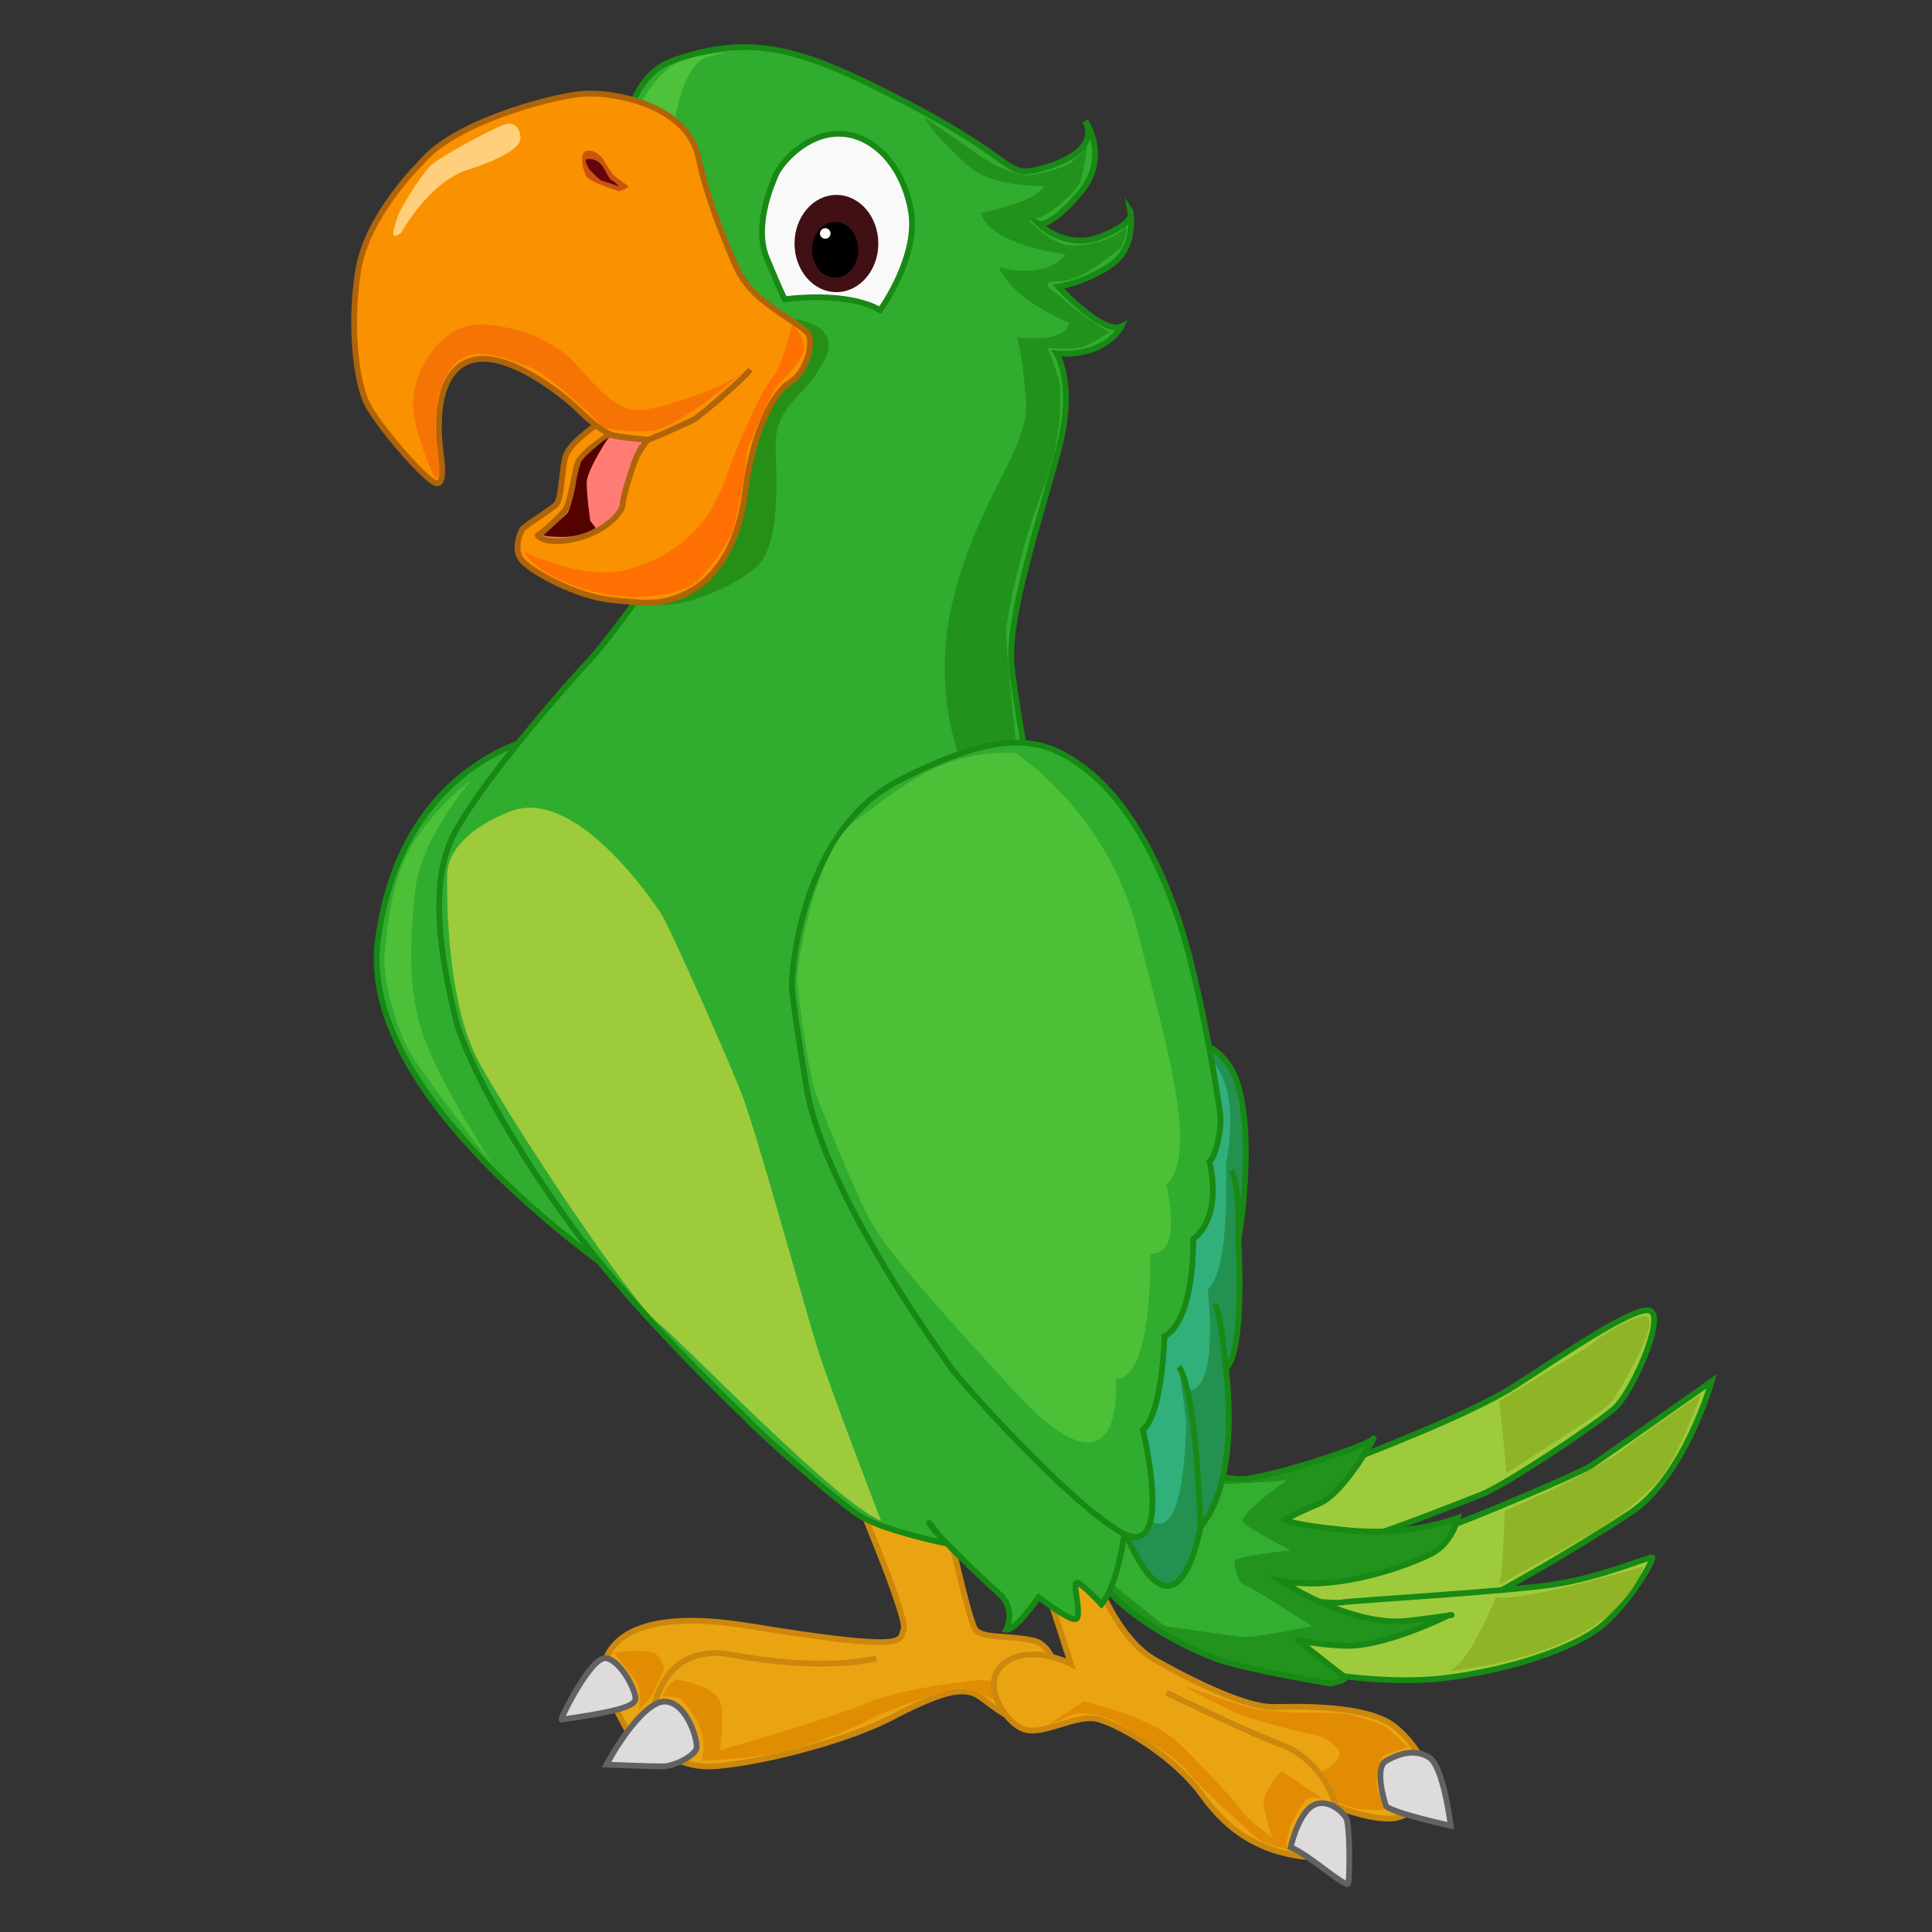 <svg xmlns="http://www.w3.org/2000/svg" viewBox="0 0 1000 1000"><rect x="0" y="0" width="1000" height="1000" fill="#333333" stroke="none"/><defs><style>.cls-1{fill:#eaa411;stroke:#cc870d;}.cls-1,.cls-10,.cls-15,.cls-16,.cls-18,.cls-2,.cls-24,.cls-28,.cls-6,.cls-8{stroke-miterlimit:10;stroke-width:3px;}.cls-2{fill:#dddbdc;stroke:#636263;}.cls-3{fill:#e08d01;}.cls-4{fill:#e28c01;}.cls-5{fill:#e28c03;}.cls-27,.cls-6{fill:#9ecb3c;}.cls-10,.cls-24,.cls-28,.cls-6,.cls-8{stroke:#188915;}.cls-7{fill:#8fb426;}.cls-8{fill:#22931d;}.cls-9{fill:#32af31;}.cls-10{fill:#30ad2f;}.cls-11{fill:#4cc037;}.cls-12{fill:#4ec23b;}.cls-13{fill:#21921c;}.cls-14{fill:#269016;}.cls-15{fill:#fa9101;}.cls-15,.cls-16,.cls-18{stroke:#af6409;}.cls-16{fill:#ff7c74;}.cls-17{fill:#540200;}.cls-18{fill:none;}.cls-19{fill:#f67404;}.cls-20{fill:#fe7002;}.cls-21{fill:#fed07b;}.cls-22{fill:#ca540e;}.cls-23{fill:#66060a;}.cls-24{fill:#f9f9f9;}.cls-25{fill:#411014;}.cls-26{fill:#fff;}.cls-28{fill:#239250;}.cls-29{fill:#31b07b;}</style></defs><title>parrot</title><g id="Layer_2" data-name="Layer 2"><path class="cls-1" d="M439.71,766.14s30.74,71.75,28,77.34,5.59,12.11-80.13-1.87-75.47,30.75-75.47,30.75l12.11,22.36s22.36,20.5,43.79,19.57,68-12.11,93.17-25.16S498.4,872.36,506.79,878s22.36,19.57,33.54,9.32,7.46-35.41-5.59-38.2-26.09-.93-29.81-5.59-16.78-65.22-16.78-65.22Z"/><path class="cls-1" d="M453.68,858.38c-3.73.94-29.81,6.53-74.54-1.86s-44.76,46.09-40.55,48.67"/><path class="cls-2" d="M290.63,890.06c-.92.13,15.21-32.84,23-31.79s16.15,17.82,15.22,21.54S316.72,886.34,290.63,890.06Z"/><path class="cls-2" d="M317.65,906.83s15.84-27,27-26.08,16.77,20.49,15.84,24.22-11.18,9.32-17.7,9.32-28.89-.93-28.89-.93Z"/><path class="cls-3" d="M351.19,869.57s18.64,2.79,21.43,11.18,0,25.15,0,25.15,58.7-16.77,75.47-24.22,55-12.11,60.56-12.11,20.5,5.59,20.5,5.59l-7.45,7.45S509.58,878,508.65,877s-8.38-4.66-14.9-2.8S460.2,884.47,450,890.06,415.48,905,399.64,907.77s-36.34,3.72-36.34,3.72a29.71,29.71,0,0,0,0-14c-1.86-7.46-9.31-17.71-12.11-18.64s-8.38-.93-8.38-.93S347.46,868.63,351.19,869.57Z"/><path class="cls-4" d="M324.17,854.66s13.05-.93,15.84,1.86,3.73,7.45,3.73,7.45l-6.52,14-6.53,7.45s.94-8.38,0-12.11-13-17.7-13-17.7Z"/><path class="cls-1" d="M556.17,781.05s12.11,61.5,41.93,78.27,50.31,24.22,60.56,24.22,48.45-1.86,63.36,10.25,18.63,28,18.63,29.81-8.38,17.71-21.43,17.71-28-6.52-28-6.52,2.8,28.88-17.7,26.08-37.27-12.11-51.25-31.67-41-35.41-53.11-39.14-29.81,9.32-40.06,4.66-22.36-25.15-8.38-34.47,33.54.93,33.54.93l-19.57-60.56Z"/><path class="cls-2" d="M717.36,934.79s-6.52-19.57,0-23.3,14.91-6.52,22.36-1.86S750.9,945,750.9,945,721.09,938.51,717.36,934.79Z"/><path class="cls-5" d="M560.83,880.75s35.4,7.45,50.31,22.36,28.89,29.81,31.68,34.47,15.84,13,15.84,14-4.66-14-4.66-18.64,8.39-17.7,13-18.63,12.11,5.59,18.63,1.86,10.25-8.38,5.59-12.11-3.73-4.66-16.77-7.45-20.5-5.6-28-7.46-34.48-16.77-34.48-16.77,32.61,11.18,37.27,12.11,20.5,1.87,20.5,1.87,26.09,0,28.88.93,15.84,4.66,18.64,6.52,10.25,9.32,11.18,10.25-11.18,2.79-13,5.59-3.72,11.18-2.79,14.91,3.73,12.11,3.73,12.11-10.25.93-15.84-.93L689.41,932s-11.18-2.79-13-.93-7.45,11.18-8.38,14-2.8,9.32-1.87,11.19-11.18-1.87-14-3.73-29.82-26.09-37.27-35.41S586,896.59,580.4,892.86s-19.57-8.39-27-4.66-11.19,4.66-11.19,4.66Z"/><path class="cls-1" d="M603.69,876.09s41.93,20.5,59.63,27,27.14,25,28,32.52"/><path class="cls-2" d="M668,956.22s3.72-16.78,11.18-21.43,15.84,2.79,17.7,6.52,1.86,30.74.93,33.54S676.36,959,668,956.22Z"/></g><g id="Layer_3" data-name="Layer 3"><path class="cls-6" d="M695.93,756.83c2.79-.93,64.29-24.23,87.58-39.14s63.36-42.85,70.81-39.13-9.32,41.93-18.63,50.32-56.84,40.06-69,44.72-62.43,25.15-78.26,27-56.84-3.73-55-9.32,36.34-19.57,39.14-20.5S695.93,756.83,695.93,756.83Z"/><path class="cls-7" d="M776.06,725.15l3.72,37.27s50.32-31.68,54-36.34,28.89-46.59,16.77-44.72-28.88,15.84-28.88,15.84S777.92,724.22,776.06,725.15Z"/><path class="cls-6" d="M690.34,795s37.27,2.79,54-2.8,73.6-29.81,79.19-33.54S886,714.9,886,714.9s-14,49.38-41.93,68-72.67,43.8-77.33,45.66-79.2,9.32-93.17,10.25-28-24.23-27-25.16S690.34,795,690.34,795Z"/><path class="cls-7" d="M778.85,782s-.93,33.55-2.79,38.2c0,0,45.65-25.15,50.31-27.95s23.29-14.91,33.54-28,20.5-42.86,20.5-42.86-37.27,26.09-40.06,28.88-23.3,14-32.61,18.64S778.85,782,778.85,782Z"/><path class="cls-6" d="M677.29,864.91l1,.18c6.24,1.14,40.23,6.91,68.87,3.54,31.68-3.72,68-14.9,82.93-28s26.08-33.54,25.15-34.47-26.09,10.25-51.24,14-106.22,8.39-109.94,9.32-50.32-3.73-50.32-3.73Z"/><path class="cls-7" d="M774.19,826.71s-13,33.54-24.22,38.2c0,0,35.4-2.8,65.22-17.71s35.4-36.33,35.4-36.33S787.24,829.5,774.19,826.71Z"/><path class="cls-8" d="M580.4,740.06s43.79,28.88,66.15,25.15,62.42-17.7,64.29-20.5-14.91,28-28,33.55-17.7,8.38-17.7,8.38,3.73,2.8,34.48,5.59a134.53,134.53,0,0,0,55-6.52s-2.8,13-14,18.63-47.52,19.57-77.33,14c0,0,36.34,24.23,66.15,20.5S750,836,750,836s-33.54,16.77-54,15.84-25.16-3.72-25.16-3.72,21.79,17.58,24.87,19.5-7.16,3.79-7.16,3.79-44.73-7.46-59.64-13-50.31-23.29-61.49-43.79S580.4,740.06,580.4,740.06Z"/><path class="cls-9" d="M583.19,743.78S620.46,768,633.5,768s32.61-1.87,32.61-1.87-27,18.64-22.36,22.37,24.23,14,24.23,14-28,2.8-28.89,5.59,2.8,12.11,4.66,12.11,35.41,21.43,35.41,21.43-29.82,6.53-37.27,5.59-39.13-5.59-39.13-5.59l-33.55-27Z"/></g><g id="Layer_5" data-name="Layer 5"><path class="cls-10" d="M280.38,381.34c-1.86,0-72.67,13.05-84.79,105.29S348.4,679.49,348.4,679.49L285,465.2Z"/><path class="cls-11" d="M244,403.7c-.93.94-26.08,30.75-28.88,55.91s-4.66,53.11,4.66,78.26,35.4,65.22,35.4,65.22-41-52.17-45.65-63.35-12.11-32.61-10.25-48.45,3.73-38.2,15.84-56.84A129.23,129.23,0,0,1,244,403.7Z"/><path class="cls-10" d="M326,127.91C327.9,118.6,308.33,45,349.33,31s67.08-5.59,122.05,23.29,49.39,37.27,65.22,33.54,31.68-12.11,25.16-25.16c0,0,13,18.64-2.79,37.27s-21.43,15.84-21.43,15.84,14,14,32.61,6.52,14.9-13,14.9-13,3.73,18.63-10.25,27.95a72.46,72.46,0,0,1-27,11.18s23.29,25.16,32.61,20.5c0,0-7.46,15.84-33.55,14,0,0,10.25,15.84.94,50.31S521.7,318,523.56,343.14s23.29,132.31,23.29,132.31l37.27,297.22s-1.86,42.86-14,57.76c0,0-11.18-12.11-13-11.18s2.8,16.77,0,18.64-19.56-11.18-19.56-11.18-12.12,17.7-16.77,16.77c0,0,5.59-10.25-3.73-18.64s-31.68-29.81-35.41-35.4,7.46,9.31,7.46,9.31-31.68-6.52-43.79-14-54-44.72-58.7-50.31c0,0-54-51.25-85.72-93.18S241.25,550,235.66,526.69s-14-63.36-2.8-90.38,68-90.37,72.68-95,41-51.25,47.52-68.95S326,127.91,326,127.91Z"/><path class="cls-12" d="M347.46,81.33c0-3.73,1.87-47.52,19.57-52.18l8.39-1.86s-21.43.93-29.82,8.38-15.84,17.71-15.84,28S347.46,81.33,347.46,81.33Z"/><path class="cls-13" d="M478.84,60.83S511.45,84.12,516.11,86s11.18,4.66,15.84,4.66,18.63-3.73,22.36-6.53a65.3,65.3,0,0,0,8.38-8.38s-1.86,14-3.72,18.63S542.19,113,535.67,113s0,3.72,0,3.72,8.39,9.32,17.71,10.25,24.22-3.72,28-8.38,0,9.31-1.87,10.25-18.63,16.77-31.67,16.77,0,6.52,2.79,9.31,11.18,9.32,13,10.25,10.25,7.46,11.18,6.53-10.24,7.45-16.77,8.38-15.84,0-15.84,0,6.53,15.84,6.53,20.5,1.86,25.16-9.32,54-18.63,65.22-18.63,73.6,5.59,58.7,5.59,63.36-.94,59.63-.94,59.63L501.2,403.7s-21.43-41-7.45-95,39.13-76.4,37.26-101.56-4.65-32.61-4.65-32.61,25.15,3.73,27-7.45c0,0-29.82-12.12-36.34-28.89,0,0,23.29,7.46,34.47-6.52,0,0-39.13-4.66-43.79-21.43,0,0,28.88-5.59,32.61-14,0,0-28,.93-40.06-11.18C500.27,85.06,480.7,67.35,478.84,60.83Z"/><path class="cls-14" d="M401.5,165.18c2.8-1.86,36.34,0,25.16,21.43S400.57,209,401.5,233.2s.94,49.38-9.31,59.63-41,23.29-53.11,19.57,6.52-14,6.52-14,26.09-22.36,23.29-49.38-13-70.81-12.11-74.54S401.5,165.18,401.5,165.18Z"/><path class="cls-15" d="M381.94,140s-14.91-31.68-20.5-58.7S316.72,46.85,300,48.72s-65.22,14.91-82,35.4c0,0-28,27-32.61,55.91S184.41,197.79,190,209s29.82,39.14,35.41,41,2.79-14,2.79-14.91-6.52-38.2,13.05-47.52,53.11,19.57,56.83,23.3,10.25,9.32,10.25,9.32-14,9.31-15.84,16.77-1.86,21.43-4.66,24.22-16.77,11.18-17.7,13.05-4.66,10.24,0,15.83,27.95,18.64,46.59,20.5,26.09,2.8,39.13-3.72,26.09-22.37,29.82-52.18,14-51.25,23.29-56.84,12.11-21.43,9.32-25.15S401.5,161.46,393.12,154,381.94,140,381.94,140Z"/><path class="cls-16" d="M315.79,224.81s-14.91,9.32-16.77,14.91-3.73,20.5-6.53,24.23-13,13-14,13,3.72,5.59,19.56,1.86,24.23-14,24.23-17.7,5.59-21.43,7.45-25.16a60.31,60.31,0,0,1,5.59-8.38S319.51,226.68,315.79,224.81Z"/><path class="cls-17" d="M314.85,226.68S303.67,243.45,303.67,250s1.87,19.57,1.87,19.57l2.79,3.72a35,35,0,0,1-16.77,4.66c-9.32,0-10.25-.93-10.25-.93s10.25-9.32,12.12-11.18,4.65-14.91,4.65-15.84,1.87-9.32,2.8-11.18S312.06,227.61,314.85,226.68Z"/><path class="cls-18" d="M308.33,220.16s6.09,4.31,8.17,5,17.92,2.5,18.85,2.5,19.57-8.39,23.3-10.25,25.15-20.5,29.81-26.09"/><path class="cls-19" d="M224.48,246.24c-.45-1.8-13-27-10.25-42.86s15.84-37.26,37.27-35.4,37.27,10.25,46.58,20.5,17.71,20.49,28,23.29,40.06-9.32,46.58-12.11a56.44,56.44,0,0,0,12.11-7.46S351.19,222,337.22,223s-25.16-.93-27-3.73-26.09-25.15-35.41-28.88-25.16-10.25-34.47-5.59-12.12,16.77-13,18.63-2.79,16.78-1.86,21.43a178.15,178.15,0,0,1,1.86,18.64C227.27,245.31,225.41,250,224.48,246.24Z"/><path class="cls-20" d="M271.06,285.38s30.75,15.83,54,9.31,41-20.49,50.32-46.58,19.56-46.59,25.15-54S409.89,168,409.89,168s8.39,7.45,5.59,14.91-12.11,14.9-14,17.7-14.9,29.81-14.9,34.47-5.59,34.48-7.46,40.07-14,23.29-21.43,27.95-27,7.45-42.86,4.66S278.52,297.49,271.06,285.38Z"/><path class="cls-21" d="M207.71,120.46s14-26.09,34.47-32.61,26.09-12.11,27-14.91-.93-11.18-8.39-8.38S227.27,81.33,222.61,86s-15.84,22.36-16.77,26.09S200.25,126.05,207.71,120.46Z"/><path class="cls-22" d="M320.44,99s-14.9-4.66-16.77-7.45-3.72-11.18-.93-13,7.46.94,9.32,3.73,3.73,6.52,5.59,8.39,6.52,4.65,7.45,5.59S320.44,99,320.44,99Z"/><path class="cls-23" d="M311.13,93.44s-5.59-4.66-6.52-6.52-2.8-4.66,0-4.66a8.45,8.45,0,0,1,6.52,2.8c1.86,1.86,3.72,7.45,5.59,8.38s4.66,3.73,2.79,2.8A83.56,83.56,0,0,0,311.13,93.44Z"/><path class="cls-24" d="M406.16,154.93s31.68-4.65,49.38,5.59c0,0,20.5-28,15.84-52.17s-20.49-39.13-37.26-39.13S404.3,84.12,401.5,90.65s-11.18,27-4.65,42.86S406.16,154.93,406.16,154.93Z"/><ellipse class="cls-25" cx="432.93" cy="126.05" rx="21.68" ry="25.16"/><ellipse cx="432.26" cy="129.31" rx="11.94" ry="14.45"/><circle class="cls-26" cx="427.16" cy="120.83" r="2.73"/><path class="cls-27" d="M342.34,473.12S299.48,406,264.08,420s-32.61,33.54-32.61,33.54-1.87,63.36,16.77,96.9,77.33,122.06,92.24,134.17S432.72,777.79,456,787.11c0,0-27-69.88-33.54-91.31s-30.75-109-38.2-128.58S346.07,478.71,342.34,473.12Z"/></g><g id="Layer_4" data-name="Layer 4"><path class="cls-28" d="M587.85,535.08c.93-.93,41.93-5.59,52.18,24.22s.93,82.93.93,82.93,3.72,56.83-6.52,66.15c0,0,8.38,55.9-13.05,82,0,0-12.11,69.88-41-1.86s-25.16-228.28-25.16-228.28Z"/><path class="cls-29" d="M613.94,541.6s31.68,2.79,20.5,61.49c0,0,2.79,53.11-9.32,64.29,0,0,6.52,55-11.18,52.18,0,0,2.79,79.19-17.71,68s-22.36-55-22.36-55l6.53-138.82Z"/><path class="cls-28" d="M641,642.23s.93-29.82-3.73-36.34"/><path class="cls-28" d="M634.44,708.38s-1.87-26.09-5.6-33.54"/><path class="cls-28" d="M621.39,790.37s-1.86-69-11.18-82.92"/><path class="cls-10" d="M409.89,508.06s2.8-77.34,55.9-104.36,73.61-22.36,95-6.52,38.2,45.66,49.38,79.2,20.5,92.24,21.43,100.62-2.8,22.37-5.59,24.23c0,0,7.45,27.95-8.39,40.06,0,0,.94,41.93-14.9,50.32,0,0-.94,40.06-11.18,48.45,0,0,16.77,68.94-11.18,53.1s-85.72-81.06-88.52-85.71-65.22-88.52-74.54-145.35S409.89,508.06,409.89,508.06Z"/><path class="cls-11" d="M525.42,389.73s47.52,29.81,63.36,92.24,31.68,114.6,14.91,131.37c0,0,9.32,37.27-8.39,35.41,0,0,1.87,64.29-17.7,65.22,0,0,5.59,68.94-52.18,6.52s-70.81-80.13-76.4-91.31-25.15-56.83-27.95-67.08-8.38-48.45-8.38-55.91,9.31-67.08,30.74-82S486.29,387.87,525.42,389.73Z"/></g></svg>
